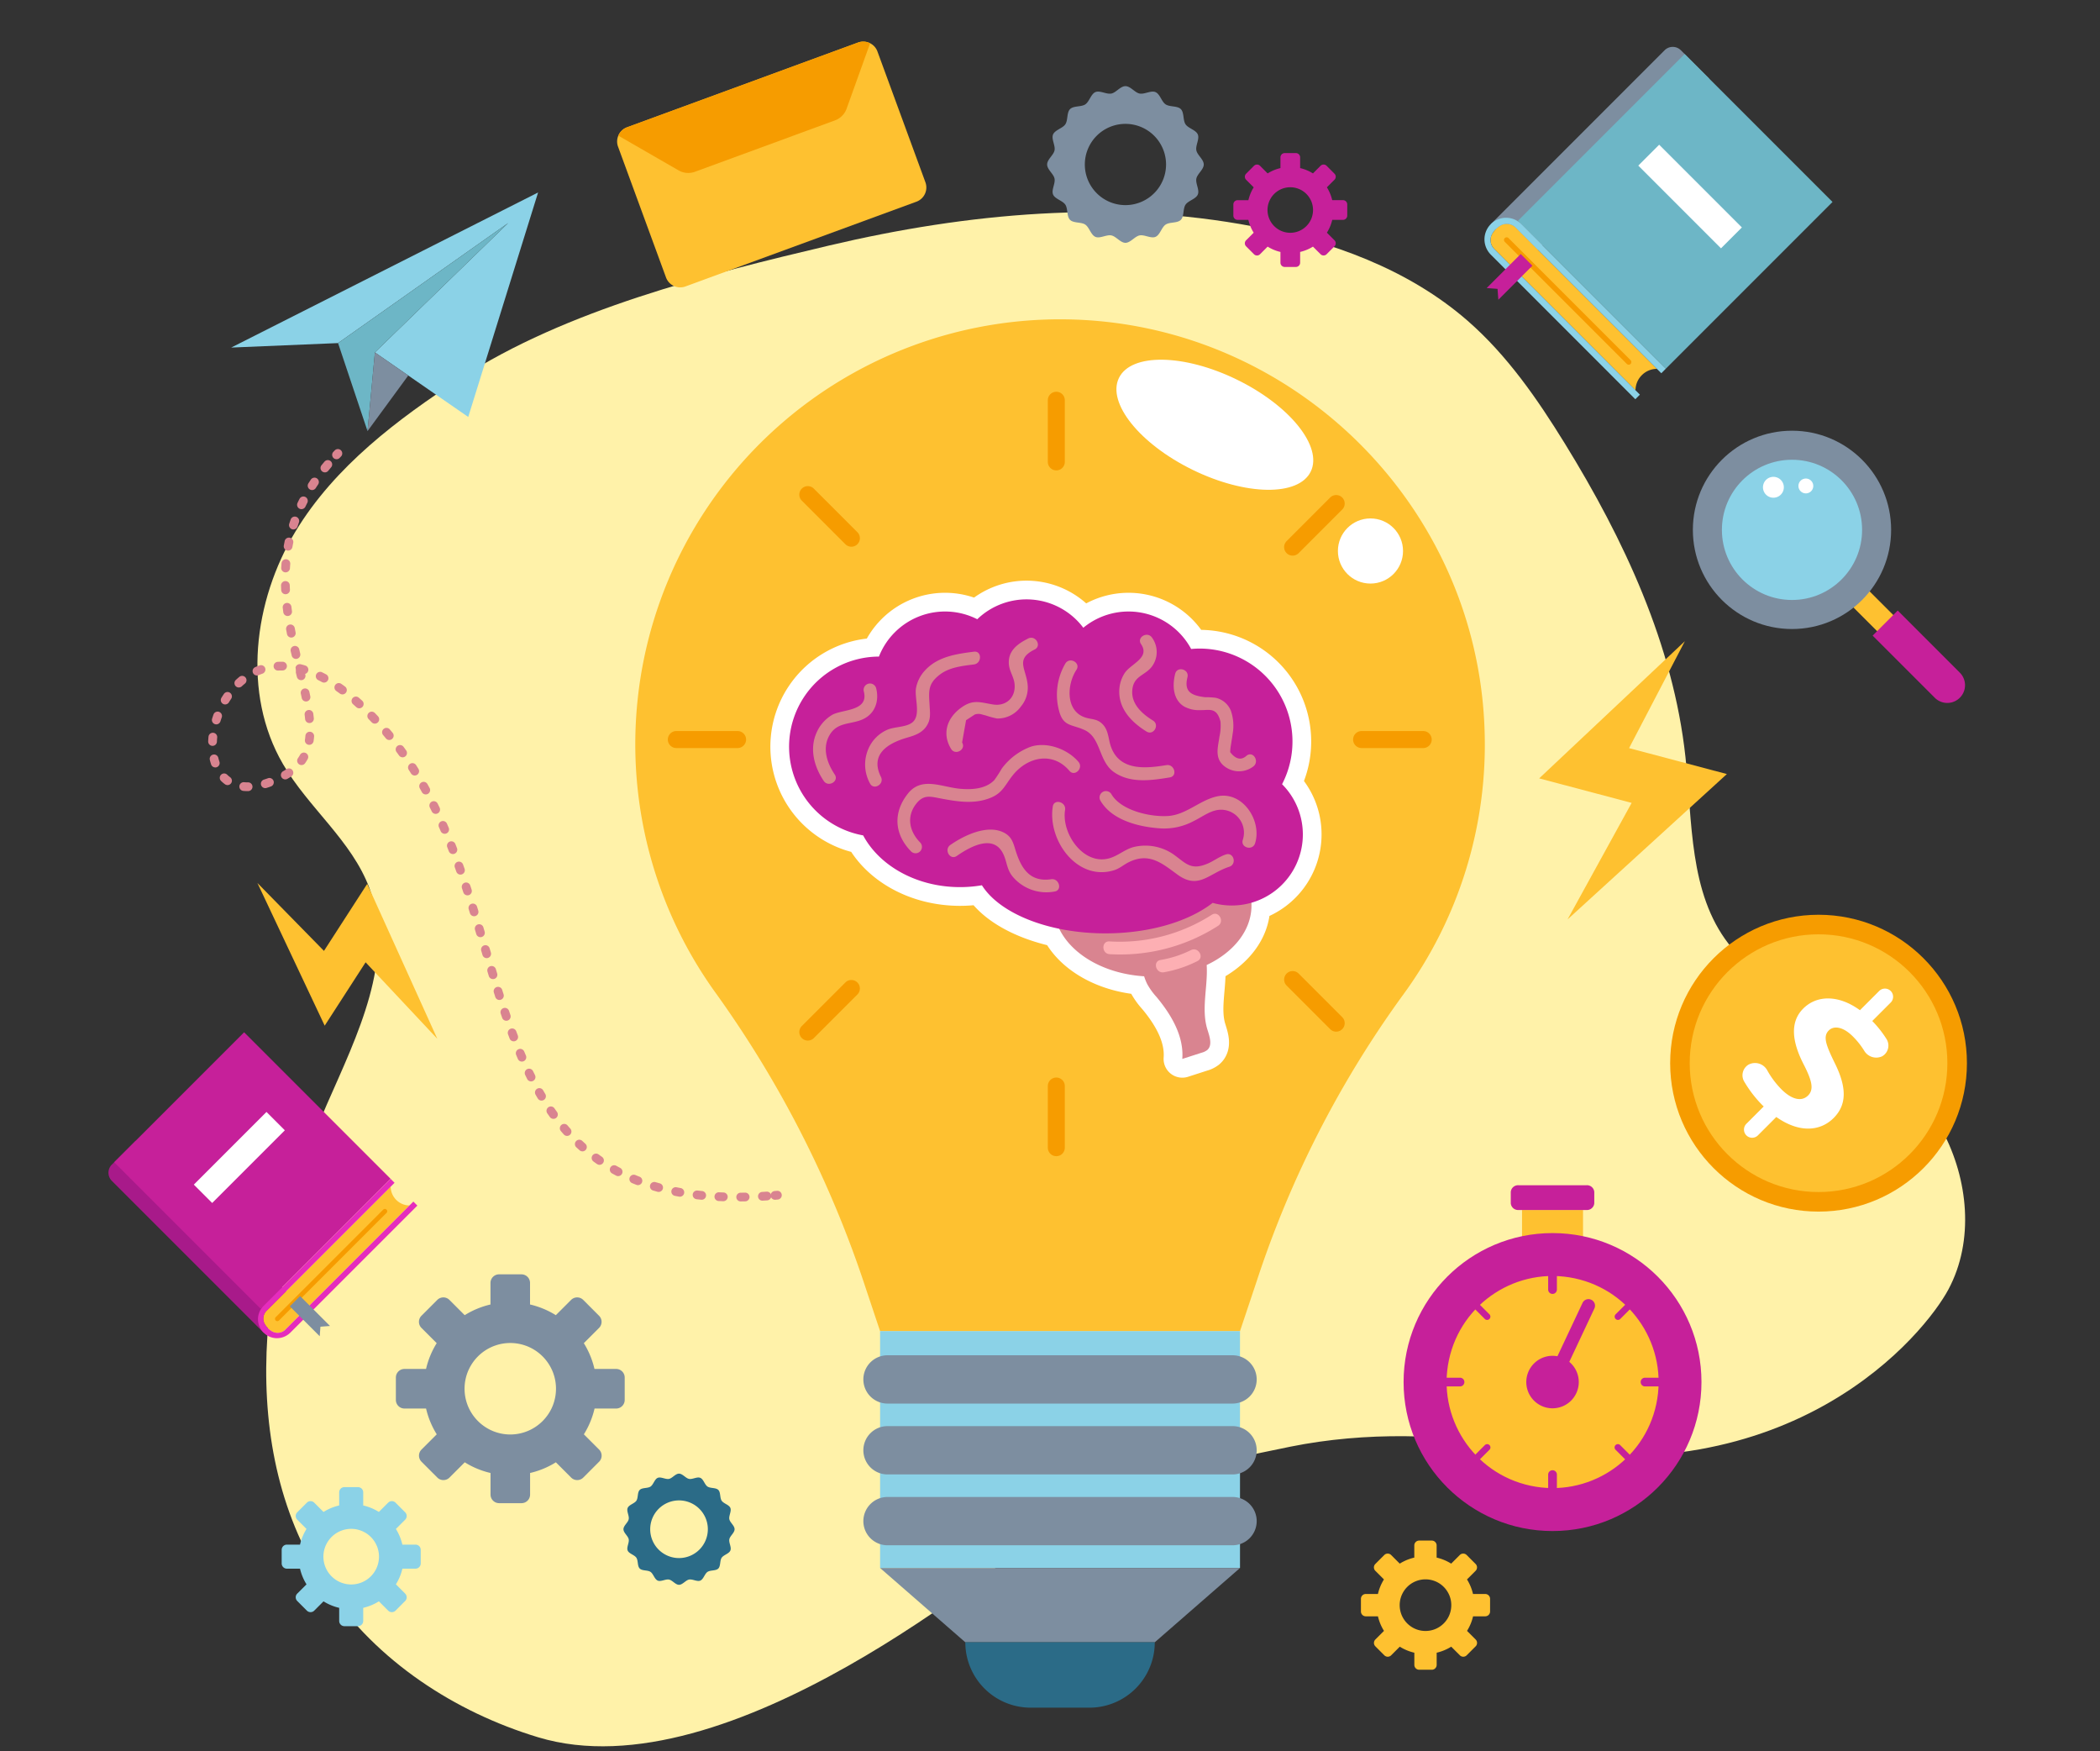 <svg xmlns="http://www.w3.org/2000/svg" xmlns:xlink="http://www.w3.org/1999/xlink" width="505" height="421" viewBox="0 0 505 421">
  <rect x="0" y="0" width="505" height="421" fill="#333333" stroke="none"/>
  <defs>
    <clipPath id="clip-path">
      <rect id="Rectángulo_413066" data-name="Rectángulo 413066" width="505" height="421" transform="translate(915 280)" fill="#fff" stroke="#707070" stroke-width="1" opacity="0.78"/>
    </clipPath>
  </defs>
  <g id="Enmascarar_grupo_1098785" data-name="Enmascarar grupo 1098785" transform="translate(-915 -280)" clip-path="url(#clip-path)">
    <g id="OBJECTS" transform="translate(907.458 247.012)">
      <g id="Grupo_1161887" data-name="Grupo 1161887" transform="translate(33.626 42.988)">
        <g id="Grupo_1161815" data-name="Grupo 1161815" transform="translate(330.894 1.271)">
          <g id="Grupo_1161808" data-name="Grupo 1161808" transform="translate(1.519)">
            <path id="Trazado_996137" data-name="Trazado 996137" d="M402.67,51.8l-6.794-6.794a2.76,2.76,0,0,0-3.9,0l-41.8,41.805,8.746,8.746Z" transform="translate(-350.168 -44.198)" fill="#7d8ea0"/>
          </g>
          <g id="Grupo_1161809" data-name="Grupo 1161809" transform="translate(8.062 1.723)">
            <rect id="Rectángulo_413059" data-name="Rectángulo 413059" width="50.288" height="56.68" transform="translate(40.079 0) rotate(45)" fill="#6db6c6"/>
          </g>
          <g id="Grupo_1161810" data-name="Grupo 1161810" transform="translate(1.463 42.545)">
            <path id="Trazado_996138" data-name="Trazado 996138" d="M386.49,121.1a5.154,5.154,0,0,0-1.519,3.616L351.015,90.759a3.032,3.032,0,0,1-.59-3.483,5.369,5.369,0,0,1,.952-1.29,5.512,5.512,0,0,1,1.3-.964,3.032,3.032,0,0,1,3.483.59l33.956,33.956A5.163,5.163,0,0,0,386.49,121.1Z" transform="translate(-350.115 -84.712)" fill="#fec130"/>
          </g>
          <g id="Grupo_1161811" data-name="Grupo 1161811" transform="translate(0 41.082)">
            <path id="Trazado_996139" data-name="Trazado 996139" d="M356.234,85.684a3,3,0,0,0-3.481-.585,5.248,5.248,0,0,0-1.306.958,5.192,5.192,0,0,0-.948,1.3,3,3,0,0,0,.587,3.478L386.1,125.848l-1.1,1.1L350.253,92.191a5.244,5.244,0,0,1-1.531-3.725,5.207,5.207,0,0,1,5.147-5.147h.048a5.236,5.236,0,0,1,3.677,1.531L392.345,119.6l-1.1,1.1Z" transform="translate(-348.722 -83.319)" fill="#8bd2e7"/>
          </g>
          <g id="Grupo_1161812" data-name="Grupo 1161812" transform="translate(4.659 45.74)">
            <path id="Trazado_996140" data-name="Trazado 996140" d="M382.778,118.278,353.346,88.846a.639.639,0,0,1,.9-.9l29.432,29.432a.639.639,0,0,1-.9.9Z" transform="translate(-353.159 -87.755)" fill="#f69c00"/>
          </g>
          <g id="Grupo_1161813" data-name="Grupo 1161813" transform="translate(0.53 49.795)">
            <path id="Trazado_996141" data-name="Trazado 996141" d="M352.04,102.612l-.2-2.612-2.612-.2,8.183-8.183,2.813,2.813Z" transform="translate(-349.227 -91.616)" fill="#c6209a"/>
          </g>
          <g id="Grupo_1161814" data-name="Grupo 1161814" transform="translate(36.991 23.52)">
            <rect id="Rectángulo_413060" data-name="Rectángulo 413060" width="28.127" height="7.103" transform="translate(5.023 0) rotate(45)" fill="#fff"/>
          </g>
        </g>
        <path id="Trazado_996142" data-name="Trazado 996142" d="M119.314,196.859c-10.141,16.767-12.892,38.985-3.043,55.927,6.126,10.537,16.578,18.455,20.813,29.884,6.308,17.021-2.969,35.36-10.254,51.987-16.263,37.118-22.473,82.856.272,116.4,11.806,17.411,30.408,29.645,50.544,35.729,45.779,13.833,111.754-42.649,122.714-50.252,14.8-10.265,40.534-16.071,58.192-19.615,18.132-3.639,37.118-3.114,55.324.14,65.779,11.758,97.307-27.445,102.921-37.965,6.233-11.681,4.774-26.433-1.453-38.117s-16.659-20.633-27.92-27.6c-8.316-5.143-17.461-9.579-23.465-17.3-9.589-12.322-8.728-29.421-10.409-44.943-2.926-27.016-14.78-52.313-29.042-75.441-6.6-10.7-13.854-21.183-23.329-29.445-14.322-12.489-32.893-19.15-51.563-22.695-33.86-6.43-68.7-3.267-102.036,4.6-29.149,6.883-63.277,15.437-88.633,31.916C143.878,169.866,128.743,181.271,119.314,196.859Z" transform="translate(-74.322 -79.118)" fill="#fff2a9"/>
        <path id="Trazado_996143" data-name="Trazado 996143" d="M350.314,399h-2.929a11.6,11.6,0,0,0-1.446-3.5l2.069-2.069a1.165,1.165,0,0,0,0-1.649l-2.149-2.151a1.166,1.166,0,0,0-1.65,0l-2.072,2.072a11.477,11.477,0,0,0-3.5-1.45v-2.926a1.166,1.166,0,0,0-1.166-1.166h-3.037a1.166,1.166,0,0,0-1.166,1.166v2.926a11.5,11.5,0,0,0-3.5,1.45l-2.072-2.072a1.166,1.166,0,0,0-1.65,0l-2.149,2.151a1.167,1.167,0,0,0,0,1.649l2.069,2.069a11.574,11.574,0,0,0-1.446,3.5H321.6a1.166,1.166,0,0,0-1.166,1.166v3.04a1.166,1.166,0,0,0,1.166,1.166h2.926a11.548,11.548,0,0,0,1.45,3.5l-2.069,2.069a1.166,1.166,0,0,0,0,1.649l2.149,2.151a1.166,1.166,0,0,0,1.65,0l2.072-2.072a11.477,11.477,0,0,0,3.5,1.45v2.929a1.166,1.166,0,0,0,1.166,1.166h3.037a1.166,1.166,0,0,0,1.166-1.166v-2.929a11.5,11.5,0,0,0,3.5-1.45l2.072,2.072a1.166,1.166,0,0,0,1.65,0l2.149-2.151a1.167,1.167,0,0,0,0-1.649l-2.069-2.069a11.539,11.539,0,0,0,1.45-3.5h2.926a1.166,1.166,0,0,0,1.166-1.166v-3.04A1.167,1.167,0,0,0,350.314,399Zm-8.5,4.743a5.781,5.781,0,0,1-.259.629,6.227,6.227,0,0,1-2.912,2.912,5.994,5.994,0,0,1-.625.259,6.238,6.238,0,0,1-4.119,0,6.089,6.089,0,0,1-.625-.259,6.227,6.227,0,0,1-2.912-2.912,5.7,5.7,0,0,1-.259-.629,6.226,6.226,0,0,1,0-4.114,5.241,5.241,0,0,1,.264-.629,6.221,6.221,0,0,1,2.908-2.909,5.794,5.794,0,0,1,.629-.259,6.214,6.214,0,0,1,4.11,0,6,6,0,0,1,.629.259A6.218,6.218,0,0,1,341.549,399a5.242,5.242,0,0,1,.264.629,6.218,6.218,0,0,1,0,4.114Z" transform="translate(-19.246 -25.782)" fill="#fec130"/>
        <g id="Grupo_1161816" data-name="Grupo 1161816" transform="translate(375.55 209.922)">
          <circle id="Elipse_12210" data-name="Elipse 12210" cx="35.683" cy="35.683" r="35.683" fill="#f69c00"/>
          <circle id="Elipse_12211" data-name="Elipse 12211" cx="30.98" cy="30.98" r="30.98" transform="translate(4.703 4.703)" fill="#fec130"/>
          <path id="Trazado_996144" data-name="Trazado 996144" d="M429.72,290.91c3.189-3.189,3.2-7.346.271-13.23-2.113-4.331-2.884-6.375-1.44-7.819,1.176-1.176,3.368-1,5.813,1.445a18.683,18.683,0,0,1,2.689,3.381,3.365,3.365,0,0,0,4.344,1.378,2.967,2.967,0,0,0,.973-4.263,25.962,25.962,0,0,0-3.356-4.221l4.438-4.438a1.963,1.963,0,0,0-2.777-2.777l-4.62,4.62c-5.12-3.719-10.346-3.687-13.643-.391s-2.67,8.076.167,13.533c2.025,3.972,2.4,5.964.993,7.373-1.478,1.478-3.822,1.081-6.413-1.51a21.078,21.078,0,0,1-3.393-4.538,3.34,3.34,0,0,0-4.463-1.405l-.08.045a2.983,2.983,0,0,0-.926,4.174,28.77,28.77,0,0,0,4.33,5.589c.1.1.191.176.287.27l-4.173,4.173a1.963,1.963,0,1,0,2.777,2.777l4.419-4.419C421.509,294.588,426.544,294.085,429.72,290.91Z" transform="translate(-390.415 -242.039)" fill="#fff"/>
        </g>
        <g id="Grupo_1161822" data-name="Grupo 1161822" transform="translate(23.979 36.28)">
          <g id="Grupo_1161817" data-name="Grupo 1161817" transform="translate(5.534)">
            <path id="Trazado_996145" data-name="Trazado 996145" d="M61.73,114.816l25.693-1.076,40.906-28.86-32.043,31.1L118.731,131.5l16.8-53.969Z" transform="translate(-61.73 -77.536)" fill="#8bd2e7"/>
            <path id="Trazado_996146" data-name="Trazado 996146" d="M86.2,113.389l7.089,21.167,1.774-18.929,32.043-31.1Z" transform="translate(-60.503 -77.185)" fill="#6db6c6"/>
            <path id="Trazado_996147" data-name="Trazado 996147" d="M92.947,133.071l9.8-13.374-8.03-5.555Z" transform="translate(-60.165 -75.701)" fill="#7d8ea0"/>
          </g>
          <g id="Grupo_1161821" data-name="Grupo 1161821" transform="translate(0 61.646)">
            <g id="Grupo_1161818" data-name="Grupo 1161818" transform="translate(29.812)">
              <path id="Trazado_996148" data-name="Trazado 996148" d="M85.9,138.716a1.05,1.05,0,0,1-.757-1.777l.372-.384a1.05,1.05,0,0,1,1.5,1.466l-.36.372A1.049,1.049,0,0,1,85.9,138.716Z" transform="translate(-84.848 -136.239)" fill="#d98490"/>
            </g>
            <g id="Grupo_1161819" data-name="Grupo 1161819" transform="translate(0 2.727)">
              <path id="Trazado_996149" data-name="Trazado 996149" d="M184.52,317.025a1.05,1.05,0,0,1-.009-2.1q.518,0,1.043-.016h.022a1.05,1.05,0,0,1,.022,2.1q-.537.011-1.067.016Zm-4.2-.054h-.04l-1.064-.044a1.05,1.05,0,0,1,.1-2.1l1.044.044a1.05,1.05,0,0,1-.039,2.1Zm9.448-.129a1.05,1.05,0,0,1-.061-2.1l1.045-.066a1.065,1.065,0,0,1,1.117.979,1.05,1.05,0,0,1-.978,1.117l-1.061.066Zm-14.684-.226c-.036,0-.071,0-.108-.005-.357-.037-.711-.075-1.062-.116a1.05,1.05,0,1,1,.241-2.086c.342.039.687.077,1.034.111a1.05,1.05,0,0,1-.105,2.1Zm-5.191-.722a.978.978,0,0,1-.19-.018c-.353-.064-.7-.129-1.051-.2a1.051,1.051,0,0,1,.407-2.061q.506.1,1.021.194a1.05,1.05,0,0,1-.187,2.082Zm-5.111-1.152a1.112,1.112,0,0,1-.278-.037c-.348-.1-.691-.194-1.032-.294a1.05,1.05,0,1,1,.593-2.014q.493.145.994.281a1.05,1.05,0,0,1-.277,2.064Zm-4.973-1.635a1.057,1.057,0,0,1-.381-.071q-.5-.2-1-.4a1.05,1.05,0,1,1,.8-1.941q.474.2.958.384a1.05,1.05,0,0,1-.38,2.029Zm-4.764-2.166a1.042,1.042,0,0,1-.487-.121q-.48-.252-.949-.514a1.05,1.05,0,1,1,1.023-1.833q.446.249.9.489a1.049,1.049,0,0,1-.489,1.978Zm-4.474-2.714a1.048,1.048,0,0,1-.6-.187c-.3-.2-.591-.416-.881-.628a1.051,1.051,0,0,1,1.242-1.695q.413.3.834.594a1.052,1.052,0,0,1-.6,1.915Zm-4.109-3.241a1.043,1.043,0,0,1-.7-.268q-.4-.361-.8-.728a1.051,1.051,0,0,1,1.438-1.532c.25.235.5.465.759.7a1.05,1.05,0,0,1-.7,1.833Zm-3.7-3.712a1.051,1.051,0,0,1-.784-.351q-.358-.4-.708-.814a1.05,1.05,0,0,1,1.6-1.36c.223.26.447.52.675.775a1.051,1.051,0,0,1-.783,1.75Zm-3.274-4.1a1.051,1.051,0,0,1-.855-.438c-.208-.29-.415-.583-.617-.877a1.05,1.05,0,1,1,1.727-1.194q.295.427.6.846a1.052,1.052,0,0,1-.241,1.466A1.04,1.04,0,0,1,139.493,297.172Zm-2.868-4.393a1.049,1.049,0,0,1-.9-.512q-.274-.46-.541-.926a1.051,1.051,0,0,1,1.824-1.044q.257.45.522.895a1.051,1.051,0,0,1-.9,1.588Zm-2.511-4.611a1.05,1.05,0,0,1-.941-.582c-.158-.317-.315-.637-.47-.957a1.05,1.05,0,1,1,1.889-.917q.228.471.461.937a1.049,1.049,0,0,1-.939,1.518Zm-2.21-4.764a1.049,1.049,0,0,1-.964-.634q-.211-.488-.417-.982a1.051,1.051,0,0,1,1.938-.813c.135.322.271.642.409.961a1.049,1.049,0,0,1-.548,1.38A1.023,1.023,0,0,1,131.905,283.4Zm-1.97-4.872a1.049,1.049,0,0,1-.982-.679l-.373-.995a1.05,1.05,0,1,1,1.969-.73l.369.983a1.049,1.049,0,0,1-.61,1.354A1.064,1.064,0,0,1,129.935,278.532Zm-1.782-4.947a1.051,1.051,0,0,1-.993-.709l-.342-1a1.05,1.05,0,1,1,1.99-.671l.338.992a1.051,1.051,0,0,1-.652,1.335A1.013,1.013,0,0,1,128.153,273.585Zm-1.648-4.992a1.051,1.051,0,0,1-1-.731l-.32-1.01a1.05,1.05,0,1,1,2-.63l.317,1a1.05,1.05,0,0,1-1,1.369Zm-1.557-5.022a1.051,1.051,0,0,1-1-.747l-.306-1.012a1.05,1.05,0,1,1,2.011-.6l.306,1.01a1.05,1.05,0,0,1-.7,1.308A1.035,1.035,0,0,1,124.948,263.571Zm-1.509-5.039a1.049,1.049,0,0,1-1.006-.751l-.3-1.011a1.05,1.05,0,0,1,2.013-.6l.3,1.011a1.051,1.051,0,0,1-.707,1.306A1.071,1.071,0,0,1,123.439,258.532Zm-1.5-5.039a1.049,1.049,0,0,1-1.006-.751l-.3-1.008a1.05,1.05,0,0,1,2.011-.606l.3,1.015a1.051,1.051,0,0,1-.707,1.306A1.085,1.085,0,0,1,121.937,253.493Zm-1.527-5.032a1.051,1.051,0,0,1-1-.74l-.312-1.006a1.05,1.05,0,0,1,2-.625l.313,1.01a1.048,1.048,0,0,1-.693,1.313A1.019,1.019,0,0,1,120.41,248.461Zm-1.591-5.024a1.052,1.052,0,0,1-1-.725l-.33-1a1.05,1.05,0,0,1,1.994-.658l.332,1.009a1.051,1.051,0,0,1-.672,1.324A1.012,1.012,0,0,1,118.819,243.437Zm-1.689-4.989a1.05,1.05,0,0,1-.99-.7l-.352-.991a1.05,1.05,0,1,1,1.977-.706l.355,1a1.05,1.05,0,0,1-.643,1.339A1.083,1.083,0,0,1,117.131,238.448Zm-1.816-4.939a1.052,1.052,0,0,1-.981-.674l-.379-.977a1.05,1.05,0,0,1,1.954-.768l.385.992a1.049,1.049,0,0,1-.98,1.426Zm-1.975-4.871a1.052,1.052,0,0,1-.966-.637l-.416-.961a1.05,1.05,0,0,1,1.924-.842l.422.977a1.051,1.051,0,0,1-.964,1.464Zm-2.167-4.788a1.05,1.05,0,0,1-.946-.594l-.458-.94a1.05,1.05,0,0,1,1.884-.928l.465.957a1.05,1.05,0,0,1-.945,1.506Zm-2.392-4.677a1.051,1.051,0,0,1-.923-.547c-.167-.306-.334-.61-.5-.914a1.05,1.05,0,1,1,1.833-1.026q.261.466.516.935a1.05,1.05,0,0,1-.921,1.552Zm-42.862-.8c-.342,0-.673-.015-1-.044a1.05,1.05,0,1,1,.187-2.092c.261.023.531.036.809.036h.15a1.05,1.05,0,0,1,.009,2.1Zm4.275-.714a1.05,1.05,0,0,1-.312-2.053q.466-.145.95-.322a1.05,1.05,0,0,1,.722,1.972q-.536.2-1.049.355A1.042,1.042,0,0,1,70.193,217.661Zm-9.076-.731a1.043,1.043,0,0,1-.617-.2,8.308,8.308,0,0,1-.92-.78,1.051,1.051,0,1,1,1.472-1.5,6.091,6.091,0,0,0,.686.582,1.051,1.051,0,0,1-.621,1.9ZM75,215.564a1.05,1.05,0,0,1-.523-1.962q.436-.25.834-.517a1.05,1.05,0,0,1,1.169,1.744q-.457.306-.959.594A1.031,1.031,0,0,1,75,215.564Zm31.132-.934a1.05,1.05,0,0,1-.892-.494q-.277-.444-.559-.884a1.05,1.05,0,0,1,1.769-1.131q.288.451.569.9a1.049,1.049,0,0,1-.888,1.606ZM58.17,212.685a1.052,1.052,0,0,1-1-.718q-.18-.537-.314-1.1a1.05,1.05,0,1,1,2.044-.485c.075.317.163.625.263.924a1.052,1.052,0,0,1-1,1.384Zm20.736-.568a1.05,1.05,0,0,1-.86-1.652,9.286,9.286,0,0,0,.5-.8,1.05,1.05,0,1,1,1.836,1.019,11.247,11.247,0,0,1-.615.986A1.049,1.049,0,0,1,78.906,212.117Zm24.31-1.863a1.05,1.05,0,0,1-.856-.44q-.3-.424-.613-.844a1.05,1.05,0,0,1,1.691-1.245q.32.433.631.871a1.049,1.049,0,0,1-.853,1.659ZM57.51,207.5h-.042a1.05,1.05,0,0,1-1.007-1.091q.022-.551.076-1.111a1.05,1.05,0,0,1,2.091.2c-.033.334-.055.666-.068.994A1.051,1.051,0,0,1,57.51,207.5Zm23.258-.244a.987.987,0,0,1-.156-.012,1.052,1.052,0,0,1-.884-1.194c.048-.321.085-.648.113-.981a1.05,1.05,0,1,1,2.093.175q-.047.567-.129,1.115A1.049,1.049,0,0,1,80.769,207.255Zm19.244-1.166a1.047,1.047,0,0,1-.81-.381q-.331-.4-.668-.8a1.05,1.05,0,1,1,1.6-1.361q.347.408.688.82a1.049,1.049,0,0,1-.811,1.718Zm-41.6-3.756a1.085,1.085,0,0,1-.309-.046,1.051,1.051,0,0,1-.7-1.313q.162-.526.35-1.05a1.051,1.051,0,0,1,1.976.713c-.114.317-.221.634-.318.955A1.052,1.052,0,0,1,58.41,202.333Zm38.121-.177a1.045,1.045,0,0,1-.762-.329q-.362-.383-.721-.754a1.05,1.05,0,1,1,1.508-1.461q.367.378.738.771a1.051,1.051,0,0,1-.762,1.773Zm-15.717-.142a1.049,1.049,0,0,1-1.044-.947q-.049-.5-.116-1.019a1.05,1.05,0,0,1,2.083-.266c.046.363.087.724.123,1.078a1.05,1.05,0,0,1-.943,1.148C80.882,202.011,80.847,202.013,80.814,202.013Zm11.975-3.546a1.047,1.047,0,0,1-.706-.273q-.389-.353-.773-.691a1.05,1.05,0,1,1,1.385-1.578q.4.35.8.715a1.05,1.05,0,0,1-.707,1.827Zm-32.248-.925a1.051,1.051,0,0,1-.9-1.593q.287-.476.6-.936a1.05,1.05,0,0,1,1.739,1.178q-.28.414-.538.842A1.052,1.052,0,0,1,60.541,197.542Zm19.441-.716a1.052,1.052,0,0,1-1.028-.838q-.1-.506-.217-1.021a1.05,1.05,0,1,1,2.052-.447q.115.526.223,1.045a1.048,1.048,0,0,1-1.029,1.261Zm8.755-1.7a1.035,1.035,0,0,1-.623-.206q-.421-.31-.835-.6a1.05,1.05,0,1,1,1.206-1.719q.436.306.877.631a1.051,1.051,0,0,1-.625,1.9Zm-24.909-1.662a1.05,1.05,0,0,1-.714-1.82c.273-.254.556-.5.844-.736a1.05,1.05,0,0,1,1.328,1.627c-.255.208-.5.425-.745.649A1.046,1.046,0,0,1,63.828,193.461Zm20.491-1.175a1.053,1.053,0,0,1-.5-.127q-.455-.247-.9-.47a1.05,1.05,0,0,1,.938-1.879q.479.239.967.5a1.05,1.05,0,0,1-.5,1.973Zm-5.512-.584a1.05,1.05,0,0,1-1.02-.8l-.249-1.023a5.446,5.446,0,0,0-.076-1.238,1.056,1.056,0,0,1,1.276-.761c.352.089.708.188,1.068.3a1.05,1.05,0,0,1-.029,2.016l.053.214a1.051,1.051,0,0,1-.774,1.268A1.137,1.137,0,0,1,78.807,191.7ZM68.19,190.582a1.05,1.05,0,0,1-.418-2.013q.515-.224,1.05-.412a1.05,1.05,0,1,1,.7,1.981q-.465.164-.913.357A1.045,1.045,0,0,1,68.19,190.582Zm5.085-1.186a1.05,1.05,0,0,1-.054-2.1q.428-.022.866-.023l.264,0a1.05,1.05,0,0,1-.019,2.1h-.021l-.221,0q-.383,0-.759.02Zm4.293-2.8a1.049,1.049,0,0,1-1.021-.808l-.242-1.033a1.05,1.05,0,0,1,2.046-.473l.239,1.022a1.051,1.051,0,0,1-.779,1.264A1.148,1.148,0,0,1,77.568,186.593Zm-1.128-5.135a1.049,1.049,0,0,1-1.028-.844q-.1-.521-.2-1.048a1.05,1.05,0,1,1,2.064-.387q.1.514.2,1.024a1.051,1.051,0,0,1-.823,1.236A1.071,1.071,0,0,1,76.44,181.458Zm-.876-5.181a1.049,1.049,0,0,1-1.039-.907c-.048-.354-.093-.708-.137-1.064a1.05,1.05,0,1,1,2.086-.25q.061.515.132,1.029a1.049,1.049,0,0,1-.9,1.182A1.141,1.141,0,0,1,75.564,176.277Zm-.495-5.234a1.05,1.05,0,0,1-1.048-1q-.028-.539-.044-1.078a1.05,1.05,0,0,1,1.018-1.082,1.038,1.038,0,0,1,1.082,1.018c.011.347.025.691.042,1.035a1.05,1.05,0,0,1-1,1.1A.446.446,0,0,1,75.07,171.043Zm.007-5.259h-.059a1.049,1.049,0,0,1-.99-1.107c.02-.359.044-.719.072-1.078a1.05,1.05,0,1,1,2.094.165q-.041.515-.069,1.029A1.051,1.051,0,0,1,75.077,165.784Zm.606-5.219a1.05,1.05,0,0,1-1.034-1.237q.1-.531.206-1.063a1.05,1.05,0,0,1,2.056.428c-.069.336-.134.673-.2,1.009A1.048,1.048,0,0,1,75.683,160.564Zm1.271-5.094a1.062,1.062,0,0,1-.32-.05,1.05,1.05,0,0,1-.68-1.32c.109-.343.226-.686.347-1.029a1.051,1.051,0,0,1,1.982.7q-.172.485-.327.97A1.053,1.053,0,0,1,76.953,155.47Zm1.938-4.88a1.05,1.05,0,0,1-.947-1.5c.154-.325.313-.648.479-.971a1.05,1.05,0,0,1,1.872.952c-.155.307-.308.613-.454.921A1.056,1.056,0,0,1,78.891,150.59ZM81.445,146a1.051,1.051,0,0,1-.883-1.617q.29-.451.592-.9a1.05,1.05,0,1,1,1.742,1.173q-.291.43-.566.861A1.048,1.048,0,0,1,81.445,146Zm3.082-4.253a1.05,1.05,0,0,1-.815-1.712q.336-.414.688-.83a1.05,1.05,0,1,1,1.6,1.357c-.224.266-.444.53-.658.795A1.047,1.047,0,0,1,84.527,141.749Z" transform="translate(-56.46 -138.836)" fill="#d98490"/>
            </g>
            <g id="Grupo_1161820" data-name="Grupo 1161820" transform="translate(135.307 178.369)">
              <path id="Trazado_996150" data-name="Trazado 996150" d="M186.356,308.237a1.05,1.05,0,0,1-.086-2.1l.519-.044a1.05,1.05,0,1,1,.183,2.092l-.529.046C186.414,308.236,186.384,308.237,186.356,308.237Z" transform="translate(-185.307 -306.092)" fill="#d98490"/>
            </g>
          </g>
        </g>
        <g id="Grupo_1161823" data-name="Grupo 1161823" transform="translate(41.652 296.374)">
          <path id="Trazado_996151" data-name="Trazado 996151" d="M152.387,347.953H147.2a20.529,20.529,0,0,0-2.562-6.2l3.665-3.665a2.066,2.066,0,0,0,0-2.92l-3.806-3.81a2.067,2.067,0,0,0-2.923,0l-3.67,3.67a20.361,20.361,0,0,0-6.2-2.57v-5.182a2.066,2.066,0,0,0-2.066-2.066h-5.38a2.066,2.066,0,0,0-2.066,2.066v5.182a20.36,20.36,0,0,0-6.2,2.57l-3.67-3.67a2.067,2.067,0,0,0-2.923,0l-3.806,3.81a2.065,2.065,0,0,0,0,2.92l3.665,3.665a20.529,20.529,0,0,0-2.562,6.2h-5.19a2.066,2.066,0,0,0-2.066,2.066v5.387a2.066,2.066,0,0,0,2.066,2.066H106.7a20.467,20.467,0,0,0,2.57,6.2l-3.665,3.665a2.066,2.066,0,0,0,0,2.92l3.806,3.81a2.067,2.067,0,0,0,2.923,0l3.67-3.67a20.386,20.386,0,0,0,6.2,2.57v5.19a2.066,2.066,0,0,0,2.066,2.066h5.38a2.066,2.066,0,0,0,2.066-2.066v-5.19a20.359,20.359,0,0,0,6.2-2.57l3.67,3.67a2.067,2.067,0,0,0,2.923,0l3.806-3.81a2.065,2.065,0,0,0,0-2.92l-3.665-3.665a20.467,20.467,0,0,0,2.57-6.2h5.182a2.066,2.066,0,0,0,2.066-2.066v-5.387A2.065,2.065,0,0,0,152.387,347.953Zm-15.062,8.4a10.34,10.34,0,0,1-.46,1.114,11.037,11.037,0,0,1-5.159,5.159,10.967,10.967,0,0,1-9.51,0,11.041,11.041,0,0,1-5.159-5.159,10.342,10.342,0,0,1-.46-1.114,11.032,11.032,0,0,1,0-7.29,9.241,9.241,0,0,1,.466-1.114,11.006,11.006,0,0,1,5.152-5.152,10.352,10.352,0,0,1,1.114-.46,11.014,11.014,0,0,1,7.284,0,10.353,10.353,0,0,1,1.114.46,11.006,11.006,0,0,1,5.152,5.152,9.242,9.242,0,0,1,.466,1.114,11.032,11.032,0,0,1,0,7.29Z" transform="translate(-71.978 -325.212)" fill="#7d8ea0"/>
          <path id="Trazado_996152" data-name="Trazado 996152" d="M105.47,387.746h-3.155a12.464,12.464,0,0,0-1.557-3.767l2.227-2.227a1.254,1.254,0,0,0,0-1.775l-2.313-2.316a1.256,1.256,0,0,0-1.776,0l-2.231,2.23A12.368,12.368,0,0,0,92.9,378.33v-3.15a1.255,1.255,0,0,0-1.256-1.255h-3.27a1.256,1.256,0,0,0-1.256,1.255v3.15a12.379,12.379,0,0,0-3.767,1.562l-2.23-2.23a1.256,1.256,0,0,0-1.776,0l-2.313,2.316a1.256,1.256,0,0,0,0,1.775l2.227,2.227a12.465,12.465,0,0,0-1.557,3.767H74.546A1.256,1.256,0,0,0,73.29,389v3.274a1.256,1.256,0,0,0,1.256,1.256H77.7a12.431,12.431,0,0,0,1.562,3.767l-2.227,2.227a1.254,1.254,0,0,0,0,1.775l2.313,2.316a1.257,1.257,0,0,0,1.776,0l2.23-2.23a12.369,12.369,0,0,0,3.767,1.562V406.1a1.256,1.256,0,0,0,1.256,1.256h3.27A1.256,1.256,0,0,0,92.9,406.1v-3.155a12.38,12.38,0,0,0,3.767-1.562l2.231,2.23a1.255,1.255,0,0,0,1.776,0l2.313-2.316a1.255,1.255,0,0,0,0-1.775l-2.227-2.227a12.43,12.43,0,0,0,1.562-3.767h3.15a1.256,1.256,0,0,0,1.256-1.256V389A1.256,1.256,0,0,0,105.47,387.746Zm-9.155,5.108a6.376,6.376,0,0,1-.279.677,6.694,6.694,0,0,1-3.809,3.415,6.675,6.675,0,0,1-5.109-.279,6.713,6.713,0,0,1-3.136-3.136,6.373,6.373,0,0,1-.279-.677,6.7,6.7,0,0,1,0-4.432,5.623,5.623,0,0,1,.284-.677,6.7,6.7,0,0,1,3.132-3.132,6.376,6.376,0,0,1,.677-.279,6.689,6.689,0,0,1,4.427,0,6.377,6.377,0,0,1,.677.279,6.691,6.691,0,0,1,3.132,3.132,5.622,5.622,0,0,1,.284.677,6.7,6.7,0,0,1,0,4.432Z" transform="translate(-73.29 -322.77)" fill="#8bd2e7"/>
          <path id="Trazado_996153" data-name="Trazado 996153" d="M177.018,386.612c.159-.816,1.262-1.55,1.262-2.411s-1.1-1.6-1.262-2.411c-.166-.832.567-1.935.25-2.706s-1.626-1.043-2.094-1.739-.212-2-.809-2.593-1.889-.34-2.593-.809-.952-1.768-1.738-2.094-1.874.416-2.706.25c-.809-.159-1.55-1.262-2.411-1.262s-1.6,1.1-2.4,1.262c-.839.166-1.943-.567-2.714-.25s-1.035,1.626-1.731,2.094-2,.212-2.6.809-.34,1.9-.809,2.593-1.768.96-2.094,1.739.416,1.874.25,2.706c-.159.816-1.262,1.55-1.262,2.411s1.1,1.6,1.262,2.411c.166.832-.567,1.935-.25,2.706s1.633,1.043,2.094,1.738.211,2,.809,2.593,1.9.34,2.593.809.96,1.768,1.739,2.094,1.874-.416,2.714-.249c.809.159,1.55,1.262,2.4,1.262s1.6-1.1,2.411-1.262c.832-.166,1.935.567,2.706.249s1.043-1.626,1.738-2.094,2-.212,2.593-.809.34-1.9.809-2.593,1.768-.96,2.094-1.738S176.852,387.444,177.018,386.612Zm-12.1,4.521a6.931,6.931,0,1,1,6.932-6.932A6.935,6.935,0,0,1,164.916,391.133Z" transform="translate(-69.366 -322.924)" fill="#2b6b87"/>
        </g>
        <g id="Grupo_1161824" data-name="Grupo 1161824" transform="translate(225.727 10.714)">
          <path id="Trazado_996154" data-name="Trazado 996154" d="M317.575,79.829h-2.583a10.192,10.192,0,0,0-1.276-3.084l1.824-1.824a1.028,1.028,0,0,0,0-1.453l-1.894-1.9a1.027,1.027,0,0,0-1.454,0L310.364,73.4a10.12,10.12,0,0,0-3.084-1.279v-2.58a1.028,1.028,0,0,0-1.028-1.028h-2.678a1.028,1.028,0,0,0-1.028,1.028v2.579a10.119,10.119,0,0,0-3.084,1.279l-1.827-1.827a1.029,1.029,0,0,0-1.454,0l-1.894,1.9a1.028,1.028,0,0,0,0,1.453l1.824,1.824a10.219,10.219,0,0,0-1.276,3.084H292.25a1.028,1.028,0,0,0-1.028,1.028v2.681a1.028,1.028,0,0,0,1.028,1.028h2.58a10.164,10.164,0,0,0,1.279,3.084l-1.824,1.824a1.028,1.028,0,0,0,0,1.453l1.894,1.9a1.027,1.027,0,0,0,1.454,0L299.461,91a10.13,10.13,0,0,0,3.084,1.279v2.583a1.028,1.028,0,0,0,1.028,1.028h2.678a1.028,1.028,0,0,0,1.028-1.028V92.276A10.12,10.12,0,0,0,310.364,91l1.827,1.827a1.028,1.028,0,0,0,1.454,0l1.894-1.9a1.028,1.028,0,0,0,0-1.453l-1.824-1.824A10.165,10.165,0,0,0,315,84.566h2.58a1.028,1.028,0,0,0,1.028-1.028V80.856A1.029,1.029,0,0,0,317.575,79.829Zm-7.5,4.184a5.2,5.2,0,0,1-.229.554,5.5,5.5,0,0,1-2.569,2.569,5.352,5.352,0,0,1-.551.229,5.462,5.462,0,0,1-4.183-.229,5.5,5.5,0,0,1-2.569-2.569,5.485,5.485,0,0,1-.229-4.183,4.647,4.647,0,0,1,.232-.554,5.478,5.478,0,0,1,2.564-2.564,5.342,5.342,0,0,1,.555-.229,5.475,5.475,0,0,1,3.625,0,5.214,5.214,0,0,1,.555.229,5.473,5.473,0,0,1,2.564,2.564,4.642,4.642,0,0,1,.232.554,5.5,5.5,0,0,1,0,3.628Z" transform="translate(-246.438 -52.423)" fill="#c6209a"/>
          <path id="Trazado_996155" data-name="Trazado 996155" d="M284.46,75.421c.224-1.151,1.779-2.183,1.779-3.4s-1.555-2.247-1.779-3.4c-.234-1.172.8-2.727.352-3.813s-2.29-1.47-2.951-2.45-.3-2.823-1.139-3.653-2.663-.479-3.653-1.139-1.342-2.492-2.45-2.951c-1.087-.447-2.642.586-3.813.352-1.139-.224-2.183-1.779-3.4-1.779s-2.247,1.555-3.387,1.779c-1.182.234-2.738-.8-3.824-.352s-1.46,2.29-2.44,2.951-2.823.3-3.664,1.139-.479,2.674-1.139,3.653-2.493,1.353-2.951,2.45.586,2.641.352,3.813c-.224,1.15-1.779,2.183-1.779,3.4s1.555,2.247,1.779,3.4c.234,1.172-.8,2.726-.352,3.813s2.3,1.47,2.951,2.45.3,2.823,1.139,3.653,2.674.48,3.653,1.139,1.353,2.492,2.45,2.951,2.641-.586,3.824-.352c1.139.224,2.183,1.779,3.387,1.779s2.258-1.555,3.4-1.779c1.172-.234,2.727.8,3.813.352,1.108-.458,1.47-2.29,2.45-2.951s2.823-.3,3.653-1.139.48-2.674,1.139-3.653,2.493-1.353,2.951-2.45S284.226,76.592,284.46,75.421Zm-17.053,6.369a9.767,9.767,0,1,1,9.767-9.767A9.774,9.774,0,0,1,267.407,81.791Z" transform="translate(-248.576 -53.191)" fill="#7d8ea0"/>
        </g>
        <g id="Grupo_1161845" data-name="Grupo 1161845" transform="translate(311.445 274.95)">
          <g id="Grupo_1161825" data-name="Grupo 1161825" transform="translate(28.483 5.951)">
            <rect id="Rectángulo_413061" data-name="Rectángulo 413061" width="14.668" height="7.001" fill="#fec130"/>
          </g>
          <g id="Grupo_1161826" data-name="Grupo 1161826" transform="translate(25.778)">
            <path id="Trazado_996156" data-name="Trazado 996156" d="M372.952,304.811h-16.33a1.759,1.759,0,0,0-1.875,1.613v2.725a1.759,1.759,0,0,0,1.875,1.613h16.33a1.759,1.759,0,0,0,1.875-1.613v-2.725A1.758,1.758,0,0,0,372.952,304.811Z" transform="translate(-354.748 -304.811)" fill="#c6209a"/>
          </g>
          <g id="Grupo_1161827" data-name="Grupo 1161827" transform="translate(0 11.502)">
            <circle id="Elipse_12212" data-name="Elipse 12212" cx="35.817" cy="35.817" r="35.817" fill="#c6209a"/>
          </g>
          <g id="Grupo_1161828" data-name="Grupo 1161828" transform="translate(5.586 17.06)">
            <circle id="Elipse_12213" data-name="Elipse 12213" cx="25.49" cy="25.49" r="25.49" transform="translate(0 49.859) rotate(-77.948)" fill="#fec130"/>
          </g>
          <g id="Grupo_1161829" data-name="Grupo 1161829" transform="translate(29.506 41.008)">
            <path id="Trazado_996157" data-name="Trazado 996157" d="M370.921,350.172a6.311,6.311,0,1,1-6.311-6.311A6.312,6.312,0,0,1,370.921,350.172Z" transform="translate(-358.298 -343.861)" fill="#c6209a"/>
          </g>
          <g id="Grupo_1161830" data-name="Grupo 1161830" transform="translate(34.241 27.382)">
            <path id="Trazado_996158" data-name="Trazado 996158" d="M364.382,352.4a1.576,1.576,0,0,1-1.425-2.246L371.6,331.79a1.575,1.575,0,1,1,2.851,1.341l-8.639,18.363A1.574,1.574,0,0,1,364.382,352.4Z" transform="translate(-362.807 -330.885)" fill="#c6209a"/>
          </g>
          <g id="Grupo_1161837" data-name="Grupo 1161837" transform="translate(6.045 17.547)">
            <g id="Grupo_1161833" data-name="Grupo 1161833" transform="translate(28.722)">
              <g id="Grupo_1161831" data-name="Grupo 1161831">
                <path id="Trazado_996159" data-name="Trazado 996159" d="M364.358,330.1a1.049,1.049,0,0,1-1.05-1.05V322.57a1.05,1.05,0,0,1,2.1,0v6.476A1.049,1.049,0,0,1,364.358,330.1Z" transform="translate(-363.308 -321.52)" fill="#c6209a"/>
              </g>
              <g id="Grupo_1161832" data-name="Grupo 1161832" transform="translate(0 50.97)">
                <path id="Trazado_996160" data-name="Trazado 996160" d="M364.358,378.631a1.049,1.049,0,0,1-1.05-1.05v-6.475a1.05,1.05,0,0,1,2.1,0v6.475A1.049,1.049,0,0,1,364.358,378.631Z" transform="translate(-363.308 -370.056)" fill="#c6209a"/>
              </g>
            </g>
            <g id="Grupo_1161836" data-name="Grupo 1161836" transform="translate(0 28.723)">
              <g id="Grupo_1161834" data-name="Grupo 1161834" transform="translate(50.969)">
                <path id="Trazado_996161" data-name="Trazado 996161" d="M392.018,350.972h-6.476a1.05,1.05,0,1,1,0-2.1h6.476a1.05,1.05,0,1,1,0,2.1Z" transform="translate(-384.492 -348.872)" fill="#c6209a"/>
              </g>
              <g id="Grupo_1161835" data-name="Grupo 1161835">
                <path id="Trazado_996162" data-name="Trazado 996162" d="M343.483,350.972h-6.476a1.05,1.05,0,1,1,0-2.1h6.476a1.05,1.05,0,1,1,0,2.1Z" transform="translate(-335.957 -348.872)" fill="#c6209a"/>
              </g>
            </g>
          </g>
          <g id="Grupo_1161844" data-name="Grupo 1161844" transform="translate(14.719 26.222)">
            <g id="Grupo_1161840" data-name="Grupo 1161840">
              <g id="Grupo_1161838" data-name="Grupo 1161838" transform="translate(36.042)">
                <path id="Trazado_996163" data-name="Trazado 996163" d="M379.326,335.936a.788.788,0,0,1-.557-1.345l4.579-4.579a.788.788,0,0,1,1.114,1.114l-4.579,4.579A.786.786,0,0,1,379.326,335.936Z" transform="translate(-378.538 -329.781)" fill="#c6209a"/>
              </g>
              <g id="Grupo_1161839" data-name="Grupo 1161839" transform="translate(0 36.041)">
                <path id="Trazado_996164" data-name="Trazado 996164" d="M345,370.255a.788.788,0,0,1-.557-1.344l4.58-4.579a.788.788,0,1,1,1.114,1.114l-4.58,4.579A.787.787,0,0,1,345,370.255Z" transform="translate(-344.217 -364.101)" fill="#c6209a"/>
              </g>
            </g>
            <g id="Grupo_1161843" data-name="Grupo 1161843" transform="translate(0.001)">
              <g id="Grupo_1161841" data-name="Grupo 1161841" transform="translate(36.041 36.04)">
                <path id="Trazado_996165" data-name="Trazado 996165" d="M383.9,370.255a.781.781,0,0,1-.557-.231l-4.579-4.579a.788.788,0,1,1,1.114-1.114l4.579,4.579a.789.789,0,0,1-.558,1.345Z" transform="translate(-378.538 -364.1)" fill="#c6209a"/>
              </g>
              <g id="Grupo_1161842" data-name="Grupo 1161842">
                <path id="Trazado_996166" data-name="Trazado 996166" d="M349.585,335.936a.781.781,0,0,1-.557-.231l-4.58-4.579a.787.787,0,1,1,1.113-1.114l4.58,4.579a.788.788,0,0,1-.557,1.345Z" transform="translate(-344.218 -329.781)" fill="#c6209a"/>
              </g>
            </g>
          </g>
        </g>
        <g id="Grupo_1161846" data-name="Grupo 1161846" transform="translate(381.011 93.55)">
          <rect id="Rectángulo_413062" data-name="Rectángulo 413062" width="5.489" height="17.274" transform="translate(36.615 40.499) rotate(-45)" fill="#fec130"/>
          <path id="Trazado_996167" data-name="Trazado 996167" d="M437.614,179.27l14.961,14.961a4.264,4.264,0,0,0,6.03-6.03L443.644,173.24Z" transform="translate(-394.382 -130.008)" fill="#c6209a"/>
          <circle id="Elipse_12214" data-name="Elipse 12214" cx="23.838" cy="23.838" r="23.838" fill="#7d8ea0"/>
          <circle id="Elipse_12215" data-name="Elipse 12215" cx="16.856" cy="16.856" r="16.856" transform="translate(6.982 6.982)" fill="#8bd2e7"/>
          <path id="Trazado_996168" data-name="Trazado 996168" d="M416.783,143.368a2.509,2.509,0,1,1-3.548,0A2.509,2.509,0,0,1,416.783,143.368Z" transform="translate(-395.641 -131.542)" fill="#fff"/>
          <path id="Trazado_996169" data-name="Trazado 996169" d="M423.667,143.545a1.784,1.784,0,1,1-2.523,0A1.785,1.785,0,0,1,423.667,143.545Z" transform="translate(-395.234 -131.523)" fill="#fff"/>
        </g>
        <path id="Trazado_996170" data-name="Trazado 996170" d="M396.286,180.26,361.25,213.242l22.24,5.892-15.409,28.01L406.388,212.2l-23.519-6.232Z" transform="translate(-17.2 -36.106)" fill="#fec130"/>
        <path id="Trazado_996171" data-name="Trazado 996171" d="M67.736,235.617l16.177,34.3,9.838-15.231,17.237,18.375L94.138,235.832l-10.4,16.108Z" transform="translate(-31.916 -33.33)" fill="#fec130"/>
        <g id="Grupo_1161847" data-name="Grupo 1161847" transform="translate(122.318)">
          <path id="Trazado_996172" data-name="Trazado 996172" d="M212.711,45.374,224.243,76.81a3.642,3.642,0,0,1-2.163,4.671l-55.547,20.377a3.64,3.64,0,0,1-4.67-2.163L150.331,68.259a3.569,3.569,0,0,1,.063-2.66,3.626,3.626,0,0,1,2.1-2.011L208.04,43.211a3.629,3.629,0,0,1,2.9.175A3.567,3.567,0,0,1,212.711,45.374Z" transform="translate(-150.104 -42.988)" fill="#fec130"/>
          <path id="Trazado_996173" data-name="Trazado 996173" d="M210.929,43.387,205.276,59.12a4.68,4.68,0,0,1-2.791,2.81L168.81,74.283a4.679,4.679,0,0,1-3.945-.338L150.379,65.6a3.626,3.626,0,0,1,2.1-2.011l55.547-20.378A3.625,3.625,0,0,1,210.929,43.387Z" transform="translate(-150.091 -42.988)" fill="#f69c00"/>
        </g>
        <g id="Grupo_1161878" data-name="Grupo 1161878" transform="translate(126.685 66.772)">
          <g id="Grupo_1161849" data-name="Grupo 1161849" transform="translate(0 0)">
            <g id="Grupo_1161848" data-name="Grupo 1161848">
              <path id="Trazado_996174" data-name="Trazado 996174" d="M358.5,205.358a101.752,101.752,0,0,1-19.745,63.815,248.259,248.259,0,0,0-35.021,68.538l-4.049,12.111H213.134l-3.393-10.149a261.084,261.084,0,0,0-36-70.951,102.154,102.154,0,0,1,84.03-162.142C312.089,107.285,356.755,151.058,358.5,205.358Z" transform="translate(-154.263 -106.573)" fill="#fec130"/>
              <rect id="Rectángulo_413063" data-name="Rectángulo 413063" width="86.552" height="56.951" transform="translate(58.87 243.249)" fill="#8bd2e7"/>
              <path id="Trazado_996175" data-name="Trazado 996175" d="M276.377,410.3H230.821l-20.5-17.863h86.553Z" transform="translate(-151.452 -92.239)" fill="#7d8ea0"/>
              <path id="Trazado_996176" data-name="Trazado 996176" d="M259.683,425.165H245.556a15.715,15.715,0,0,1-15.715-15.715H275.4A15.715,15.715,0,0,1,259.683,425.165Z" transform="translate(-150.474 -91.387)" fill="#2b6b87"/>
              <path id="Trazado_996177" data-name="Trazado 996177" d="M295.276,355.351H212.3a5.808,5.808,0,0,1-5.808-5.807h0a5.808,5.808,0,0,1,5.808-5.807h82.972a5.808,5.808,0,0,1,5.808,5.807h0A5.808,5.808,0,0,1,295.276,355.351Z" transform="translate(-151.644 -94.681)" fill="#7d8ea0"/>
              <path id="Trazado_996178" data-name="Trazado 996178" d="M295.276,371.572H212.3a5.809,5.809,0,0,1-5.808-5.808h0a5.808,5.808,0,0,1,5.808-5.807h82.972a5.808,5.808,0,0,1,5.808,5.807h0A5.808,5.808,0,0,1,295.276,371.572Z" transform="translate(-151.644 -93.868)" fill="#7d8ea0"/>
              <path id="Trazado_996179" data-name="Trazado 996179" d="M295.276,387.793H212.3a5.808,5.808,0,0,1-5.808-5.807h0a5.809,5.809,0,0,1,5.808-5.808h82.972a5.809,5.809,0,0,1,5.808,5.808h0A5.808,5.808,0,0,1,295.276,387.793Z" transform="translate(-151.644 -93.055)" fill="#7d8ea0"/>
            </g>
            <path id="Trazado_996180" data-name="Trazado 996180" d="M311.171,142.712c-2.926,5.994-15.622,5.814-28.358-.4S262.123,126.2,265.048,120.2s15.622-5.814,28.358.4S314.1,136.719,311.171,142.712Z" transform="translate(-148.739 -106.109)" fill="#fff"/>
            <circle id="Elipse_12216" data-name="Elipse 12216" cx="7.83" cy="7.83" r="7.83" transform="translate(168.966 47.867)" fill="#fff"/>
          </g>
          <g id="Grupo_1161877" data-name="Grupo 1161877" transform="translate(7.787 17.414)">
            <g id="Grupo_1161863" data-name="Grupo 1161863" transform="translate(29.2 49.908)">
              <path id="Trazado_996181" data-name="Trazado 996181" d="M313.031,227.194a17.032,17.032,0,0,0-4.994-12.071,22.337,22.337,0,0,0-19.838-32.61c-.684,0-1.359.036-2.027.1a17.09,17.09,0,0,0-25.933-5.106,17.079,17.079,0,0,0-25.5-2.048,17.084,17.084,0,0,0-23.648,8.98,21.668,21.668,0,0,0-3.794,42.99c3.916,7.317,12.869,12.435,23.3,12.435a31.114,31.114,0,0,0,5.258-.446c3.024,4.819,9.9,8.657,18.624,10.452,3.009,6.243,10.889,10.849,20.387,11.434a13.187,13.187,0,0,0,.729,1.839,16.067,16.067,0,0,0,2.265,3.149c3.523,4.237,6.6,9.387,6.187,14.883l4.654-1.5a3.81,3.81,0,0,0,1.32-.623c1.354-1.135.583-3.279.059-4.965-1.538-4.956.163-10.338-.17-15.494,6.487-3.051,10.775-8.316,10.775-14.3,0-.226-.012-.449-.024-.673A17.081,17.081,0,0,0,313.031,227.194Z" transform="translate(-189.484 -170.68)" fill="#fdafb3" stroke="#fff" stroke-linecap="round" stroke-linejoin="round" stroke-miterlimit="10" stroke-width="9"/>
              <g id="Grupo_1161862" data-name="Grupo 1161862" transform="translate(0)">
                <path id="Trazado_996182" data-name="Trazado 996182" d="M297.641,241.582c0-9.437-10.641-17.087-23.767-17.087s-23.767,7.65-23.767,17.087c0,8.939,9.55,16.27,21.714,17.019a13.185,13.185,0,0,0,.729,1.839,16.069,16.069,0,0,0,2.265,3.149c3.523,4.237,6.6,9.387,6.187,14.883l4.654-1.5a3.811,3.811,0,0,0,1.32-.623c1.354-1.135.583-3.279.059-4.965-1.538-4.956.163-10.338-.17-15.494C293.352,252.836,297.641,247.571,297.641,241.582Z" transform="translate(-186.444 -167.982)" fill="#d98490"/>
                <path id="Trazado_996183" data-name="Trazado 996183" d="M308.036,215.123a22.337,22.337,0,0,0-19.838-32.61c-.684,0-1.359.036-2.027.1a17.09,17.09,0,0,0-25.933-5.106,17.079,17.079,0,0,0-25.5-2.048,17.084,17.084,0,0,0-23.648,8.98,21.668,21.668,0,0,0-3.794,42.99c3.916,7.317,12.869,12.435,23.3,12.435a31.114,31.114,0,0,0,5.258-.446c4.222,6.725,15.925,11.563,29.713,11.563,10.675,0,20.1-2.9,25.773-7.33a17.086,17.086,0,0,0,16.7-28.523Z" transform="translate(-189.484 -170.68)" fill="#c6209a"/>
                <g id="Grupo_1161850" data-name="Grupo 1161850" transform="translate(18.285 12.564)">
                  <path id="Trazado_996184" data-name="Trazado 996184" d="M210.7,212.768c-2.767-5.566,1.89-8.175,6.343-9.457,1.771-.509,3.464-1.085,4.557-2.663,1.145-1.654.913-3.12.805-5.009-.2-3.449-.481-5.244,2.5-7.5,2.3-1.745,5.389-2.059,8.16-2.412,1.93-.246,1.954-3.314,0-3.065-4.239.54-8.73,1.175-11.762,4.5a8.462,8.462,0,0,0-2.172,4.265c-.41,2.334,1.275,6.586-.923,8.271-1.546,1.185-4.328.963-6.114,1.795a8.879,8.879,0,0,0-3.493,2.881,9.434,9.434,0,0,0-.545,9.942c.88,1.767,3.525.216,2.648-1.546Z" transform="translate(-206.896 -182.644)" fill="#d98490"/>
                </g>
                <g id="Grupo_1161851" data-name="Grupo 1161851" transform="translate(64.435 14.687)">
                  <path id="Trazado_996185" data-name="Trazado 996185" d="M252.866,185.37a14.844,14.844,0,0,0-1.6,11.148c.978,4.089,3,3.441,6.122,4.842,4.131,1.852,3.351,7.556,7.211,10.2,3.943,2.7,8.947,1.95,13.357,1.227,1.942-.319,1.117-3.273-.815-2.955-4.954.813-11.163,1.44-13.3-4.336-.668-1.8-.566-3.945-1.982-5.44s-2.748-1.117-4.47-1.757c-4.5-1.672-4.189-7.857-1.881-11.378,1.085-1.656-1.568-3.193-2.646-1.549Z" transform="translate(-250.843 -184.666)" fill="#d98490"/>
                </g>
                <g id="Grupo_1161852" data-name="Grupo 1161852" transform="translate(26.06 35.022)">
                  <path id="Trazado_996186" data-name="Trazado 996186" d="M219.8,227.5c-2.646-2.662-3.427-6.28-.951-9.4,1.766-2.225,3.367-1.69,5.9-1.211,4.031.761,8.139,1.429,12.064-.218,2.79-1.171,3.375-3.038,5.149-5.285,3.559-4.509,9.656-5.9,13.7-1.146,1.28,1.5,3.439-.672,2.167-2.167-2.6-3.052-7.495-4.885-11.421-3.654a15.261,15.261,0,0,0-7.028,5.279,29.384,29.384,0,0,1-1.8,2.779c-2.082,2.147-5.462,2.334-8.3,2.061-4.457-.427-9.161-2.967-12.444,1.141-3.681,4.606-3.3,9.87.8,13.986A1.533,1.533,0,0,0,219.8,227.5Z" transform="translate(-214.3 -204.03)" fill="#d98490"/>
                </g>
                <g id="Grupo_1161853" data-name="Grupo 1161853" transform="translate(63.266 48.701)">
                  <path id="Trazado_996187" data-name="Trazado 996187" d="M249.88,218.165c-1.295,8.128,5.9,18.062,14.734,15.311,1.377-.428,2.308-1.333,3.557-1.943,4.937-2.413,7.986.3,11.686,2.99,5.1,3.709,7.465-.248,12.47-1.884,1.866-.61,1.068-3.572-.815-2.956-1.6.522-2.859,1.543-4.374,2.192-4.187,1.795-5.336-.2-8.421-2.335a11.914,11.914,0,0,0-8.8-1.768c-2.516.426-4.183,2.239-6.579,2.871-6.137,1.618-11.406-6.01-10.506-11.662.306-1.93-2.647-2.761-2.957-.815Z" transform="translate(-249.729 -217.055)" fill="#d98490"/>
                </g>
                <g id="Grupo_1161854" data-name="Grupo 1161854" transform="translate(92.487 16.808)">
                  <path id="Trazado_996188" data-name="Trazado 996188" d="M277.911,187.777c-.679,2.724-.578,6.066,2.022,7.783a7.336,7.336,0,0,0,4.054.947c2.141.048,3.913-.773,4.821,2.745a11.833,11.833,0,0,1-.237,3.574c-.311,2.308-1.136,4.741.623,6.673a5.682,5.682,0,0,0,7.484.573c1.58-1.149.052-3.809-1.547-2.646q-1.952,1.813-3.99-.816a12.791,12.791,0,0,1,.234-2.018c.105-.782.26-1.558.35-2.344a11.017,11.017,0,0,0-.418-5.6,5.182,5.182,0,0,0-3.627-3.1,18.106,18.106,0,0,0-2.566-.144c-3.441-.413-5.1-1.39-4.246-4.813.477-1.915-2.478-2.731-2.956-.816Z" transform="translate(-277.555 -186.685)" fill="#d98490"/>
                </g>
                <g id="Grupo_1161855" data-name="Grupo 1161855" transform="translate(37.835 9.237)">
                  <path id="Trazado_996189" data-name="Trazado 996189" d="M229.283,204.651q.477-2.679.956-5.359l2.131-1.389c1.223-.31,1.531.031,2.519.223a22.881,22.881,0,0,0,2.764.755,6.847,6.847,0,0,0,5.786-2.9,7.066,7.066,0,0,0,1.575-5.5c-.486-3.752-2.888-5.9,1.722-8.189,1.766-.879.215-3.523-1.547-2.646-2.684,1.335-4.965,3.063-4.646,6.31.15,1.535,1.1,2.854,1.321,4.354.505,3.347-1.87,5.727-5.154,5.2-3.1-.5-4.773-1.3-7.632.76-3.419,2.465-4.683,6.235-2.443,9.919,1.025,1.683,3.677.145,2.647-1.547Z" transform="translate(-225.513 -179.476)" fill="#d98490"/>
                </g>
                <g id="Grupo_1161856" data-name="Grupo 1161856" transform="translate(38.099 55.357)">
                  <path id="Trazado_996190" data-name="Trazado 996190" d="M227.994,229.727c3.1-2.154,8.918-5.488,11.243-.336.861,1.907.778,3.6,2.226,5.341A10.579,10.579,0,0,0,251.5,238.28c1.944-.288,1.117-3.242-.815-2.955-5.1.756-7.187-2.627-8.494-6.747-.607-1.913-.912-3.467-2.877-4.467-4.013-2.04-9.6.7-12.867,2.971-1.61,1.116-.08,3.774,1.547,2.646Z" transform="translate(-225.764 -223.394)" fill="#d98490"/>
                </g>
                <g id="Grupo_1161857" data-name="Grupo 1161857" transform="translate(5.766 20.22)">
                  <path id="Trazado_996191" data-name="Trazado 996191" d="M200.185,211.817c-1.886-2.808-3.094-6.417-1.179-9.574s5.186-2.379,8.058-3.753c2.919-1.4,3.854-4.5,3.066-7.468a1.534,1.534,0,0,0-2.956.815c1.292,4.865-5.275,4.27-7.649,5.676a9.289,9.289,0,0,0-3.662,4.145c-1.815,3.954-.642,8.258,1.675,11.707,1.094,1.629,3.751.1,2.647-1.548Z" transform="translate(-194.975 -189.935)" fill="#d98490"/>
                </g>
                <g id="Grupo_1161858" data-name="Grupo 1161858" transform="translate(74.632 46.062)">
                  <path id="Trazado_996192" data-name="Trazado 996192" d="M260.768,216.834c2.778,4.842,9.5,6.419,14.683,6.725a15.062,15.062,0,0,0,7.81-1.8c1.651-.8,3.333-2.049,5.117-2.514a5.509,5.509,0,0,1,6.648,7.062c-.594,1.886,2.364,2.693,2.956.815,1.686-5.354-2.912-12.528-8.986-11.306-4.238.853-7.511,4.452-11.93,4.747-4.3.287-11.377-1.313-13.652-5.277a1.534,1.534,0,0,0-2.647,1.547Z" transform="translate(-260.553 -214.543)" fill="#d98490"/>
                </g>
                <g id="Grupo_1161859" data-name="Grupo 1161859" transform="translate(79.398 8.516)">
                  <path id="Trazado_996193" data-name="Trazado 996193" d="M273.2,199.41c-2.63-1.622-5.33-4.019-4.962-7.44.354-3.3,2.948-3.324,4.653-5.47a5.871,5.871,0,0,0,.084-7.016c-1.1-1.627-3.754-.093-2.646,1.547,2.225,3.3-2.37,4.675-3.909,6.926a8.2,8.2,0,0,0-1.321,4.833c.127,4.163,3.233,7.218,6.555,9.267,1.682,1.04,3.224-1.611,1.546-2.646Z" transform="translate(-265.091 -178.79)" fill="#d98490"/>
                </g>
                <g id="Grupo_1161860" data-name="Grupo 1161860" transform="translate(75.587 75.584)">
                  <path id="Trazado_996194" data-name="Trazado 996194" d="M262.935,252.372a43.546,43.546,0,0,0,26.111-6.812c1.638-1.083.105-3.738-1.547-2.646a40.946,40.946,0,0,1-24.564,6.393c-1.968-.138-1.96,2.928,0,3.065Z" transform="translate(-261.463 -242.655)" fill="#fdafb3"/>
                </g>
                <g id="Grupo_1161861" data-name="Grupo 1161861" transform="translate(88.214 84.148)">
                  <path id="Trazado_996195" data-name="Trazado 996195" d="M275.409,256.316a28.851,28.851,0,0,0,8.053-2.684c1.766-.878.215-3.522-1.547-2.646a26.078,26.078,0,0,1-7.322,2.375c-1.94.341-1.117,3.3.815,2.955Z" transform="translate(-273.486 -250.81)" fill="#fdafb3"/>
                </g>
              </g>
            </g>
            <g id="Grupo_1161876" data-name="Grupo 1161876">
              <g id="Grupo_1161866" data-name="Grupo 1161866" transform="translate(0 81.57)">
                <g id="Grupo_1161864" data-name="Grupo 1161864">
                  <path id="Trazado_996196" data-name="Trazado 996196" d="M178.536,204.917H163.722a2.044,2.044,0,0,1,0-4.087h14.814a2.044,2.044,0,0,1,0,4.087Z" transform="translate(-161.678 -200.83)" fill="#f69c00"/>
                </g>
                <g id="Grupo_1161865" data-name="Grupo 1161865" transform="translate(164.878)">
                  <path id="Trazado_996197" data-name="Trazado 996197" d="M335.542,204.917H320.728a2.044,2.044,0,1,1,0-4.087h14.814a2.044,2.044,0,0,1,0,4.087Z" transform="translate(-318.684 -200.83)" fill="#f69c00"/>
                </g>
              </g>
              <g id="Grupo_1161869" data-name="Grupo 1161869" transform="translate(31.662 22.691)">
                <g id="Grupo_1161867" data-name="Grupo 1161867">
                  <path id="Trazado_996198" data-name="Trazado 996198" d="M204.347,159.325a2.037,2.037,0,0,1-1.445-.6l-10.475-10.476a2.043,2.043,0,0,1,2.89-2.889l10.475,10.476a2.043,2.043,0,0,1-1.445,3.488Z" transform="translate(-191.828 -144.763)" fill="#f69c00"/>
                </g>
                <g id="Grupo_1161868" data-name="Grupo 1161868" transform="translate(116.586 116.587)">
                  <path id="Trazado_996199" data-name="Trazado 996199" d="M315.367,270.345a2.037,2.037,0,0,1-1.445-.6l-10.475-10.475a2.043,2.043,0,0,1,2.89-2.889l10.475,10.475a2.043,2.043,0,0,1-1.445,3.488Z" transform="translate(-302.848 -255.784)" fill="#f69c00"/>
                </g>
              </g>
              <g id="Grupo_1161872" data-name="Grupo 1161872" transform="translate(91.419)">
                <g id="Grupo_1161870" data-name="Grupo 1161870">
                  <path id="Trazado_996200" data-name="Trazado 996200" d="M250.776,142.056a2.043,2.043,0,0,1-2.044-2.044V125.2a2.043,2.043,0,1,1,4.086,0v14.814A2.042,2.042,0,0,1,250.776,142.056Z" transform="translate(-248.732 -123.155)" fill="#f69c00"/>
                </g>
                <g id="Grupo_1161871" data-name="Grupo 1161871" transform="translate(0 164.877)">
                  <path id="Trazado_996201" data-name="Trazado 996201" d="M250.776,299.061a2.043,2.043,0,0,1-2.044-2.044V282.2a2.043,2.043,0,1,1,4.086,0v14.814A2.042,2.042,0,0,1,250.776,299.061Z" transform="translate(-248.732 -280.16)" fill="#f69c00"/>
                </g>
              </g>
              <g id="Grupo_1161875" data-name="Grupo 1161875" transform="translate(31.662 24.834)">
                <g id="Grupo_1161873" data-name="Grupo 1161873" transform="translate(116.585)">
                  <path id="Trazado_996202" data-name="Trazado 996202" d="M304.891,161.366a2.044,2.044,0,0,1-1.445-3.489L313.921,147.4a2.043,2.043,0,0,1,2.889,2.89l-10.475,10.476A2.033,2.033,0,0,1,304.891,161.366Z" transform="translate(-302.847 -146.803)" fill="#f69c00"/>
                </g>
                <g id="Grupo_1161874" data-name="Grupo 1161874" transform="translate(0 116.587)">
                  <path id="Trazado_996203" data-name="Trazado 996203" d="M193.872,272.385a2.043,2.043,0,0,1-1.445-3.488L202.9,258.423a2.043,2.043,0,1,1,2.889,2.89l-10.475,10.475A2.036,2.036,0,0,1,193.872,272.385Z" transform="translate(-191.828 -257.824)" fill="#f69c00"/>
                </g>
              </g>
            </g>
          </g>
        </g>
        <g id="Grupo_1161886" data-name="Grupo 1161886" transform="translate(0 238.179)">
          <g id="Grupo_1161879" data-name="Grupo 1161879" transform="translate(0 26.08)">
            <path id="Trazado_996204" data-name="Trazado 996204" d="M40.167,294.63l-5.733,5.732a2.76,2.76,0,0,0,0,3.9l36.492,36.491,7.683-7.683Z" transform="translate(-33.627 -294.63)" fill="#a81a8a"/>
          </g>
          <g id="Grupo_1161880" data-name="Grupo 1161880" transform="translate(1.375 0)">
            <rect id="Rectángulo_413064" data-name="Rectángulo 413064" width="44.183" height="49.799" transform="translate(0 31.241) rotate(-45)" fill="#c6209a"/>
          </g>
          <g id="Grupo_1161881" data-name="Grupo 1161881" transform="translate(37.239 37.111)">
            <path id="Trazado_996205" data-name="Trazado 996205" d="M101.057,308.321a4.531,4.531,0,0,0,3.177,1.335L74.4,339.489a2.666,2.666,0,0,1-3.061.519,4.76,4.76,0,0,1-1.133-.837,4.863,4.863,0,0,1-.847-1.144,2.664,2.664,0,0,1,.519-3.06l29.833-29.833A4.546,4.546,0,0,0,101.057,308.321Z" transform="translate(-69.087 -305.134)" fill="#fec130"/>
          </g>
          <g id="Grupo_1161882" data-name="Grupo 1161882" transform="translate(35.956 35.216)">
            <path id="Trazado_996206" data-name="Trazado 996206" d="M69.942,335.056a2.64,2.64,0,0,0-.515,3.059,4.636,4.636,0,0,0,1.981,1.98,2.638,2.638,0,0,0,3.056-.516l30.764-30.764.964.964L75.66,340.311a4.609,4.609,0,0,1-3.272,1.345,4.576,4.576,0,0,1-4.522-4.522v-.042a4.6,4.6,0,0,1,1.345-3.23L99.743,303.33l.964.964Z" transform="translate(-67.866 -303.33)" fill="#e52cbd"/>
          </g>
          <g id="Grupo_1161883" data-name="Grupo 1161883" transform="translate(40.048 42.467)">
            <path id="Trazado_996207" data-name="Trazado 996207" d="M98.579,311.193,72.721,337.051a.561.561,0,0,1-.794-.794L97.786,310.4a.561.561,0,1,1,.794.794Z" transform="translate(-71.762 -310.234)" fill="#f69c00"/>
          </g>
          <g id="Grupo_1161884" data-name="Grupo 1161884" transform="translate(43.611 63.415)">
            <path id="Trazado_996208" data-name="Trazado 996208" d="M84.815,337.371l-2.295.176-.177,2.295-7.188-7.189,2.471-2.471Z" transform="translate(-75.155 -330.182)" fill="#7d8ea0"/>
          </g>
          <g id="Grupo_1161885" data-name="Grupo 1161885" transform="translate(20.526 19.151)">
            <rect id="Rectángulo_413065" data-name="Rectángulo 413065" width="24.712" height="6.24" transform="translate(0 17.474) rotate(-45)" fill="#fff"/>
          </g>
        </g>
      </g>
    </g>
  </g>
</svg>
